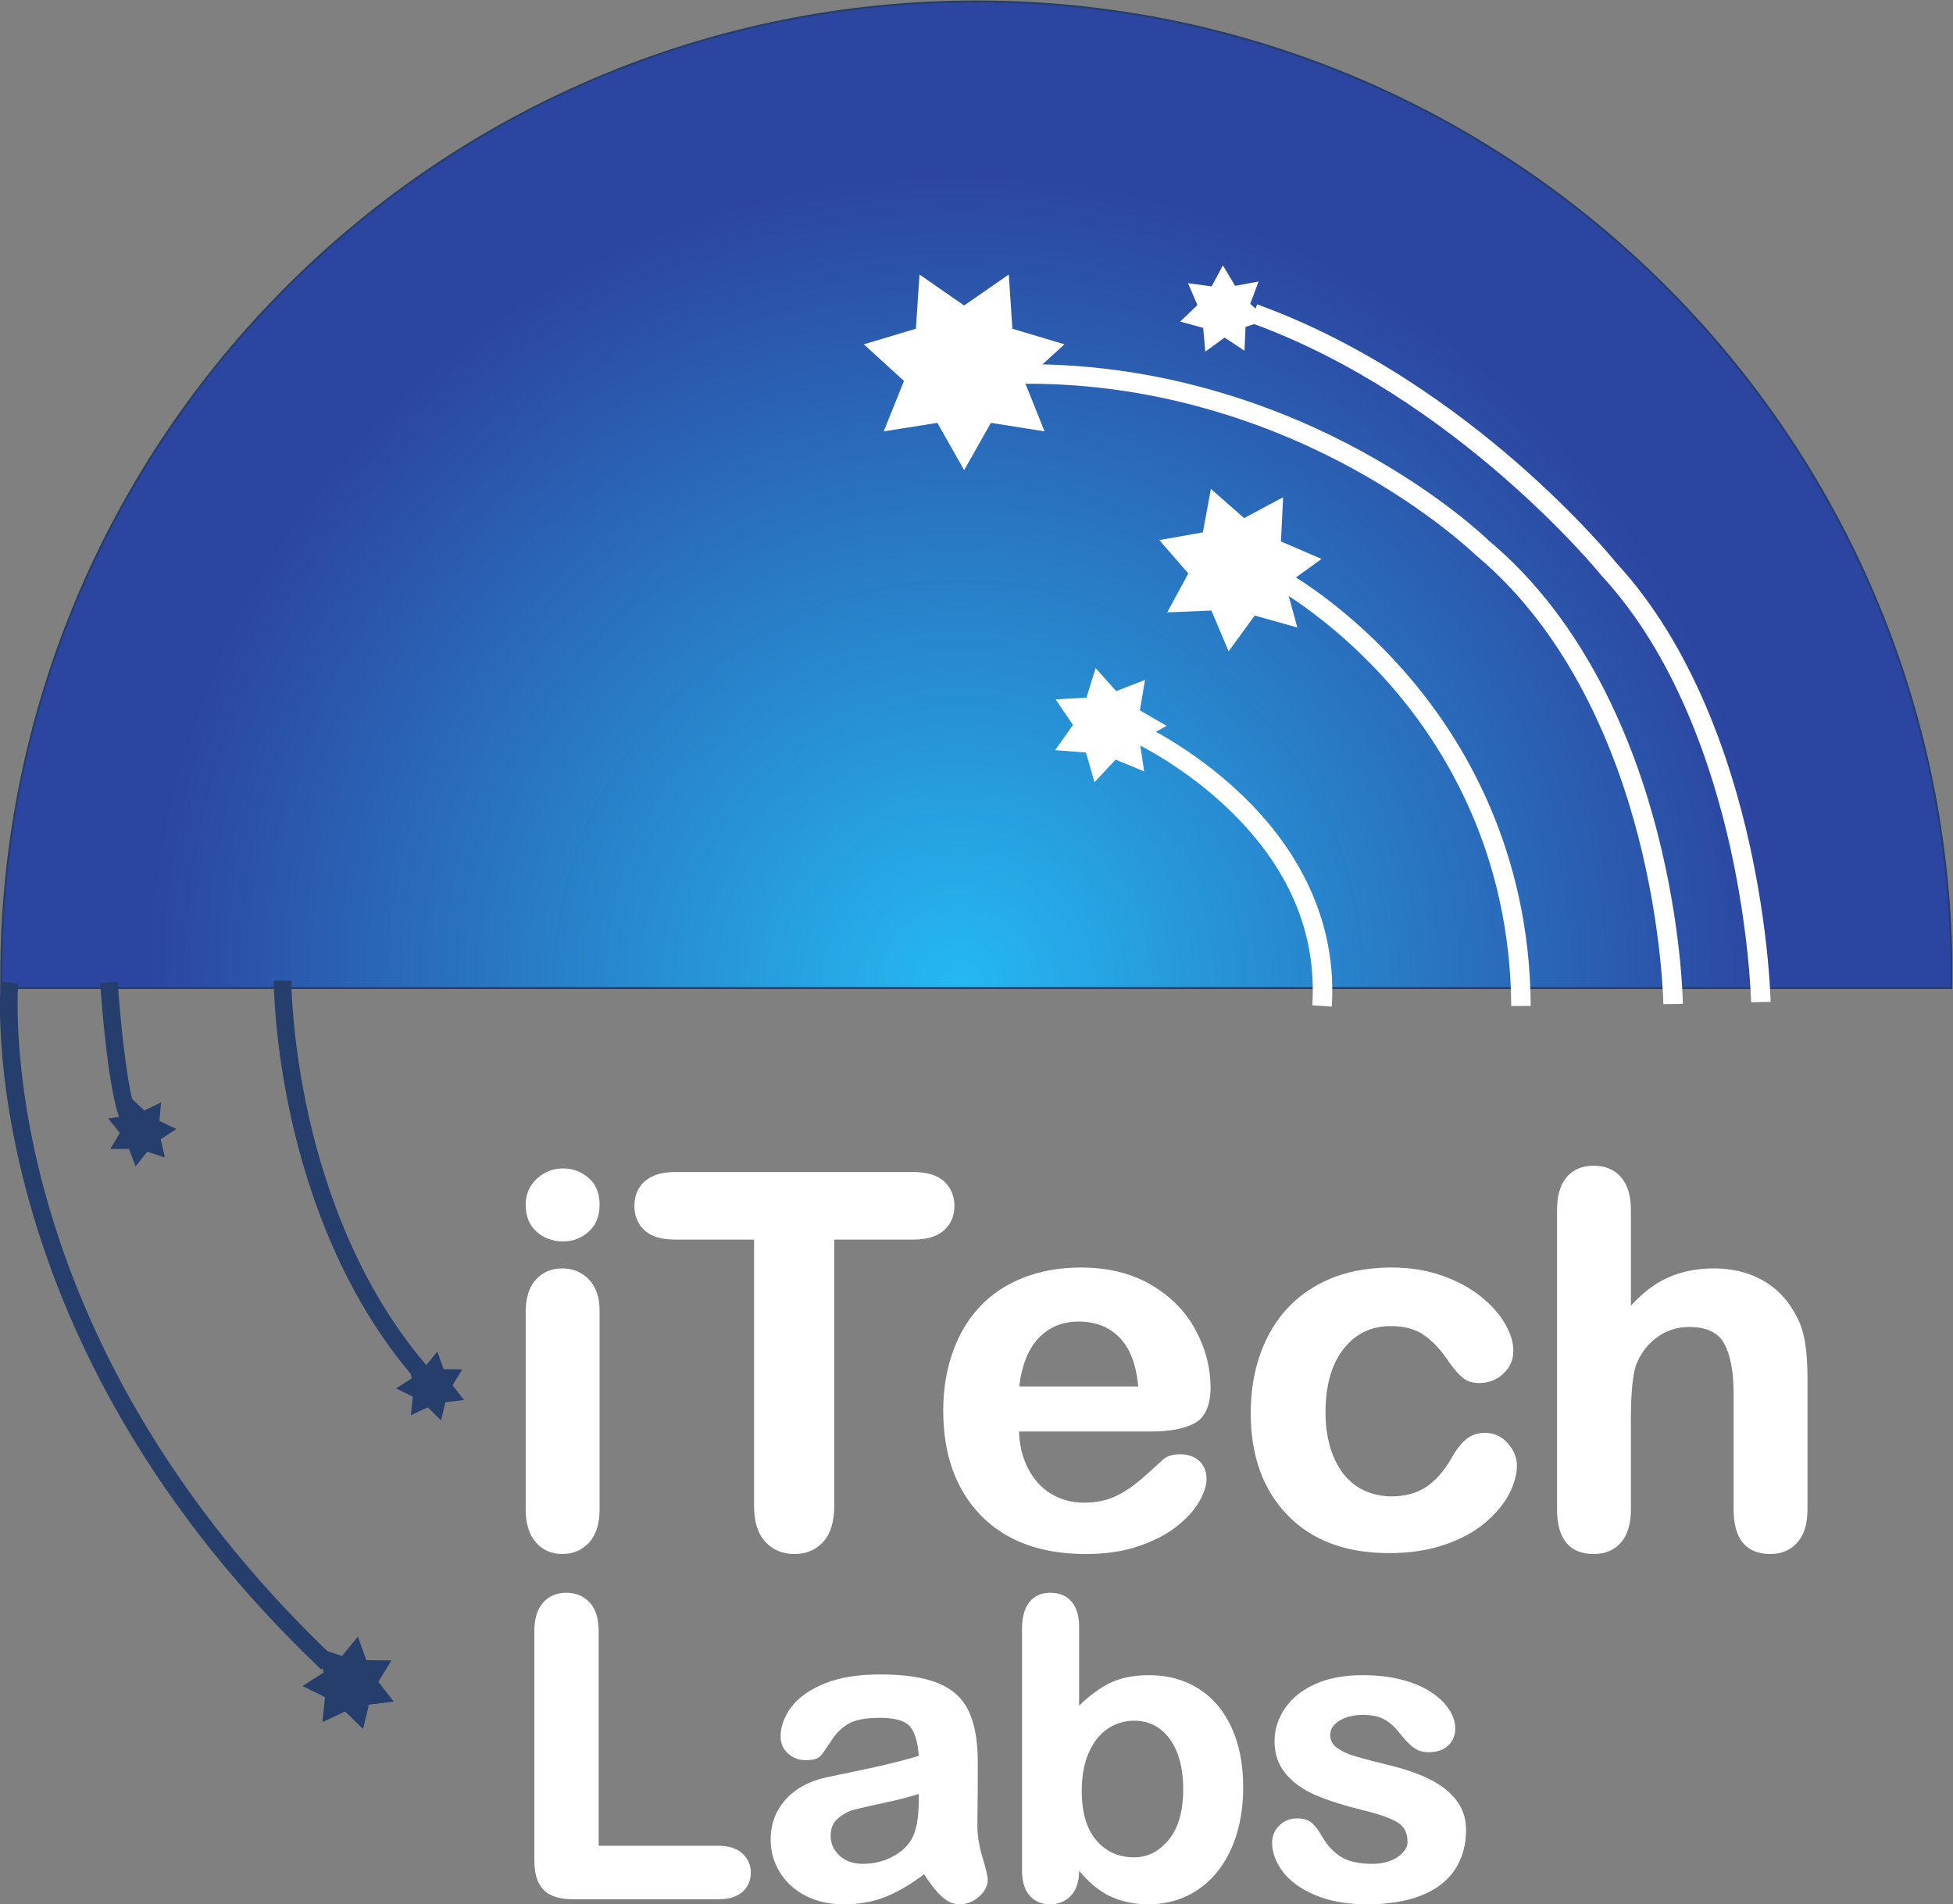 <?xml version="1.0" encoding="UTF-8" standalone="no"?>
<svg
        xmlns:dc="http://purl.org/dc/elements/1.1/"
        xmlns:cc="http://creativecommons.org/ns#"
        xmlns:rdf="http://www.w3.org/1999/02/22-rdf-syntax-ns#"
        xmlns:svg="http://www.w3.org/2000/svg"
        xmlns="http://www.w3.org/2000/svg"
        xmlns:sodipodi="http://sodipodi.sourceforge.net/DTD/sodipodi-0.dtd"
        xmlns:inkscape="http://www.inkscape.org/namespaces/inkscape"
        version="1.1"
        id="svg2"
        xml:space="preserve"
        width="1334.84"
        height="1301.413"
        viewBox="0 0 1334.84 1301.413"
        sodipodi:docname="iTech_Labs_Vector.eps"><rect x="0" y="0" width="1334.84" height="1301.413" fill="#808080" stroke="none"/>
    <defs
            id="defs6"><clipPath
       clipPathUnits="userSpaceOnUse"
       id="clipPath20"><path
         d="m 10006,4697.45 c 0.2,19.36 0.4,38.75 0.4,58.17 0,2761.42 -2238.65,5000 -5000.08,5000 -2761.42,0 -5000,-2238.58 -5000,-5000 0,-19.42 0.145,-38.81 0.371,-58.17 H 10006"
         clip-rule="evenodd"
         id="path18" /></clipPath>
        <radialGradient
                fx="0"
                fy="0"
                cx="0"
                cy="0"
                r="1"
                gradientUnits="userSpaceOnUse"
                gradientTransform="matrix(4140.42,0,0,-4140.42,4916,4727.45)"
                id="radialGradient28"><stop
         style="stop-opacity:1;stop-color:#25b9f1"
         offset="0"
         id="stop24" />
            <stop
                    style="stop-opacity:1;stop-color:#2c45a0"
                    offset="1"
                    id="stop26"/></radialGradient>
        <clipPath
                clipPathUnits="userSpaceOnUse"
                id="clipPath38"><path
         d="M 0,0.621 H 10010 V 9760.621 H 0 Z"
         id="path36" /></clipPath></defs>
    <sodipodi:namedview
            pagecolor="#ffffff"
            bordercolor="#666666"
            borderopacity="1"
            objecttolerance="10"
            gridtolerance="10"
            guidetolerance="10"
            inkscape:pageopacity="0"
            inkscape:pageshadow="2"
            inkscape:window-width="640"
            inkscape:window-height="480"
            id="namedview4"/>
    <g
            id="g10"
            inkscape:groupmode="layer"
            inkscape:label="ink_ext_XXXXXX"
            transform="matrix(1.333,0,0,-1.333,0,1301.413)"><g
       id="g12"
       transform="scale(0.1)"><g
         id="g14"><g
           id="g16"
           clip-path="url(#clipPath20)"><path
             d="m 10006,4697.45 c 0.2,19.36 0.4,38.75 0.4,58.17 0,2761.42 -2238.65,5000 -5000.08,5000 -2761.42,0 -5000,-2238.58 -5000,-5000 0,-19.42 0.145,-38.81 0.371,-58.17 H 10006"
             style="fill:#2c45a0;fill-opacity:1;fill-rule:nonzero;stroke:none"
             id="path22" /><path
            d="m 10006,4697.45 c 0.2,19.36 0.4,38.75 0.4,58.17 0,2761.42 -2238.65,5000 -5000.08,5000 -2761.42,0 -5000,-2238.58 -5000,-5000 0,-19.42 0.145,-38.81 0.371,-58.17 H 10006"
            style="fill:url(#radialGradient28);fill-opacity:1;fill-rule:nonzero;stroke:none"
            id="path30"/></g></g><g
            id="g32">
         <g
                 id="g34"
                 clip-path="url(#clipPath38)">
                 <path
                         d="m 10006,4697.45 c 0.2,19.36 0.4,38.75 0.4,58.17 0,2761.42 -2238.65,5000 -5000.08,5000 -2761.42,0 -5000,-2238.58 -5000,-5000 0,-19.42 0.145,-38.81 0.371,-58.17 z"
                         style="fill:none;stroke:#263e6c;stroke-width:10;stroke-linecap:butt;stroke-linejoin:miter;stroke-miterlimit:4;stroke-dasharray:none;stroke-opacity:1"
                         id="path40"/>
             <path
                     d="m 2886.82,3412.46 c -48.93,0 -90.72,15.09 -125.43,45.39 -34.72,30.25 -52.04,73.04 -52.04,128.47 0,50.15 17.75,91.43 53.34,123.91 35.58,32.41 76.93,48.65 124.13,48.65 45.39,0 85.67,-14.73 120.81,-44.1 35.15,-29.45 52.76,-72.24 52.76,-128.46 0,-54.56 -17.18,-97.14 -51.46,-127.81 -34.28,-30.75 -74.98,-46.05 -122.11,-46.05 z m 173.57,-366.84 V 2024.56 c 0,-70.8 -16.75,-124.28 -50.16,-160.51 -33.49,-36.23 -75.92,-54.34 -127.31,-54.34 -51.46,0 -93.24,18.54 -125.36,55.64 -32.19,37.1 -48.21,90.14 -48.21,159.21 v 1010.66 c 0,69.87 16.02,122.55 48.21,157.91 32.12,35.37 73.9,53.05 125.36,53.05 51.39,0 93.82,-17.68 127.31,-53.05 33.41,-35.36 50.16,-84.58 50.16,-147.51"
                     style="fill:#fff;fill-opacity:1;fill-rule:nonzero;stroke:none"
                     id="path42"/>
             <path
                     d="m 2886.82,3412.46 c -48.93,0 -90.72,15.09 -125.43,45.39 -34.72,30.25 -52.04,73.04 -52.04,128.47 0,50.15 17.75,91.43 53.34,123.91 35.58,32.41 76.93,48.65 124.13,48.65 45.39,0 85.67,-14.73 120.81,-44.1 35.15,-29.45 52.76,-72.24 52.76,-128.46 0,-54.56 -17.18,-97.14 -51.46,-127.81 -34.28,-30.75 -74.98,-46.05 -122.11,-46.05 z m 173.57,-366.84 V 2024.56 c 0,-70.8 -16.75,-124.28 -50.16,-160.51 -33.49,-36.23 -75.92,-54.34 -127.31,-54.34 -51.46,0 -93.24,18.54 -125.36,55.64 -32.19,37.1 -48.21,90.14 -48.21,159.21 v 1010.66 c 0,69.87 16.02,122.55 48.21,157.91 32.12,35.37 73.9,53.05 125.36,53.05 51.39,0 93.82,-17.68 127.31,-53.05 33.41,-35.36 50.16,-84.58 50.16,-147.51 z"
                     style="fill:none;stroke:#fff;stroke-width:27.713;stroke-linecap:butt;stroke-linejoin:miter;stroke-miterlimit:4;stroke-dasharray:none;stroke-opacity:1"
                     id="path44"/>
             <path
                     d="M 4683.11,3421.7 H 4263.66 V 2043.9 c 0,-79.39 -17.76,-138.28 -53.12,-176.67 -35.43,-38.32 -81.19,-57.52 -137.26,-57.52 -57.02,0 -103.43,19.41 -139.22,58.17 -35.87,38.83 -53.77,97.5 -53.77,176.02 v 1377.8 h -419.38 c -65.67,0 -114.46,14.5 -146.36,43.59 -31.9,29.02 -47.85,67.41 -47.85,115.11 0,49.37 16.6,88.41 49.8,117.06 33.2,28.58 81.34,42.94 144.41,42.94 h 1222.2 c 66.4,0 115.84,-14.8 148.16,-44.24 32.34,-29.52 48.58,-68.12 48.58,-115.76 0,-47.7 -16.46,-86.09 -49.22,-115.11 -32.77,-29.09 -81.99,-43.59 -147.52,-43.59"
                     style="fill:#fff;fill-opacity:1;fill-rule:nonzero;stroke:none"
                     id="path46"/>
             <path
                     d="M 4683.11,3421.7 H 4263.66 V 2043.9 c 0,-79.39 -17.76,-138.28 -53.12,-176.67 -35.43,-38.32 -81.19,-57.52 -137.26,-57.52 -57.02,0 -103.43,19.41 -139.22,58.17 -35.87,38.83 -53.77,97.5 -53.77,176.02 v 1377.8 h -419.38 c -65.67,0 -114.46,14.5 -146.36,43.59 -31.9,29.02 -47.85,67.41 -47.85,115.11 0,49.37 16.6,88.41 49.8,117.06 33.2,28.58 81.34,42.94 144.41,42.94 h 1222.2 c 66.4,0 115.84,-14.8 148.16,-44.24 32.34,-29.52 48.58,-68.12 48.58,-115.76 0,-47.7 -16.46,-86.09 -49.22,-115.11 -32.77,-29.09 -81.99,-43.59 -147.52,-43.59 z"
                     style="fill:none;stroke:#fff;stroke-width:27.713;stroke-linecap:butt;stroke-linejoin:miter;stroke-miterlimit:4;stroke-dasharray:none;stroke-opacity:1"
                     id="path48"/>
             <path
                     d="m 5901.81,2437.88 h -691.32 c 0.87,-79.32 17.04,-149.25 48.5,-209.73 31.47,-60.55 73.33,-106.16 125.58,-136.83 52.25,-30.74 109.84,-46.05 172.85,-46.05 42.29,0 80.9,4.91 115.83,14.72 34.93,9.81 68.85,25.12 101.61,46.05 32.77,20.85 63.01,43.23 90.65,67.11 27.57,23.82 63.44,56.23 107.46,97.22 18.12,15.3 44.03,23.02 77.65,23.02 36.24,0 65.61,-9.88 88.06,-29.66 22.44,-19.77 33.7,-47.77 33.7,-83.86 0,-31.83 -12.56,-68.99 -37.6,-111.58 -25.05,-42.58 -62.79,-83.43 -113.31,-122.54 -50.52,-39.12 -113.88,-71.59 -190.24,-97.36 -76.36,-25.76 -164.19,-38.68 -263.42,-38.68 -227.05,0 -403.36,64.73 -529.08,194.35 -125.72,129.62 -188.51,305.42 -188.51,527.49 0,104.5 15.45,201.51 46.48,290.92 30.96,89.42 76.14,166.07 135.54,230.01 59.39,63.94 132.64,112.94 219.75,147.08 87.11,34.13 183.75,51.24 289.91,51.24 138.06,0 256.49,-29.37 355.37,-87.98 98.79,-58.6 172.77,-134.37 221.99,-227.33 49.22,-92.95 73.83,-187.57 73.83,-283.99 0,-89.49 -25.48,-147.45 -76.43,-173.93 -50.95,-26.49 -122.54,-39.69 -214.85,-39.69 z m -691.32,203.22 h 640.8 c -8.66,120.53 -41.21,210.67 -97.72,270.5 -56.58,59.83 -130.98,89.78 -223.29,89.78 -88.05,0 -160.36,-30.38 -216.87,-91.08 -56.58,-60.69 -90.86,-150.4 -102.92,-269.2"
                     style="fill:#fff;fill-opacity:1;fill-rule:nonzero;stroke:none"
                     id="path50"/>
             <path
                     d="m 5901.81,2437.88 h -691.32 c 0.87,-79.32 17.04,-149.25 48.5,-209.73 31.47,-60.55 73.33,-106.16 125.58,-136.83 52.25,-30.74 109.84,-46.05 172.85,-46.05 42.29,0 80.9,4.91 115.83,14.72 34.93,9.81 68.85,25.12 101.61,46.05 32.77,20.85 63.01,43.23 90.65,67.11 27.57,23.82 63.44,56.23 107.46,97.22 18.12,15.3 44.03,23.02 77.65,23.02 36.24,0 65.61,-9.88 88.06,-29.66 22.44,-19.77 33.7,-47.77 33.7,-83.86 0,-31.83 -12.56,-68.99 -37.6,-111.58 -25.05,-42.58 -62.79,-83.43 -113.31,-122.54 -50.52,-39.12 -113.88,-71.59 -190.24,-97.36 -76.36,-25.76 -164.19,-38.68 -263.42,-38.68 -227.05,0 -403.36,64.73 -529.08,194.35 -125.72,129.62 -188.51,305.42 -188.51,527.49 0,104.5 15.45,201.51 46.48,290.92 30.96,89.42 76.14,166.07 135.54,230.01 59.39,63.94 132.64,112.94 219.75,147.08 87.11,34.13 183.75,51.24 289.91,51.24 138.06,0 256.49,-29.37 355.37,-87.98 98.79,-58.6 172.77,-134.37 221.99,-227.33 49.22,-92.95 73.83,-187.57 73.83,-283.99 0,-89.49 -25.48,-147.45 -76.43,-173.93 -50.95,-26.49 -122.54,-39.69 -214.85,-39.69 z m -691.32,203.22 h 640.8 c -8.66,120.53 -41.21,210.67 -97.72,270.5 -56.58,59.83 -130.98,89.78 -223.29,89.78 -88.05,0 -160.36,-30.38 -216.87,-91.08 -56.58,-60.69 -90.86,-150.4 -102.92,-269.2 z"
                     style="fill:none;stroke:#fff;stroke-width:27.713;stroke-linecap:butt;stroke-linejoin:miter;stroke-miterlimit:4;stroke-dasharray:none;stroke-opacity:1"
                     id="path52"/>
             <path
                     d="m 7763.82,2249.44 c 0,-44.02 -13.21,-91.08 -39.48,-141.17 -26.34,-50.08 -66.47,-97.78 -120.38,-143.1 -53.98,-45.33 -121.89,-81.85 -203.88,-109.42 -81.98,-27.57 -174.36,-41.42 -277.06,-41.42 -218.39,0 -389,63.58 -511.83,190.88 -122.9,127.24 -184.32,297.86 -184.32,511.84 0,144.91 28.07,273.02 84.37,384.31 56.22,111.28 137.48,197.38 243.86,258.22 106.3,60.76 233.25,91.22 380.84,91.22 91.51,0 175.44,-13.43 251.8,-40.13 76.36,-26.77 141.09,-61.34 194.21,-103.63 53.05,-42.29 93.6,-87.4 121.68,-135.32 28,-47.92 42.07,-92.6 42.07,-134.02 0,-42.29 -15.8,-78.16 -47.27,-107.47 -31.54,-29.36 -69.71,-44.02 -114.53,-44.02 -29.37,0 -53.77,7.51 -73.18,22.59 -19.42,15.09 -41.21,39.4 -65.39,73.04 -43.16,65.46 -88.19,114.54 -135.25,147.3 -47.05,32.76 -106.81,49.14 -179.26,49.14 -104.51,0 -188.66,-40.7 -252.53,-122.11 -63.87,-81.4 -95.77,-192.76 -95.77,-334.07 0,-66.33 8.16,-127.24 24.61,-182.8 16.39,-55.58 40.13,-102.99 71.23,-142.18 31.03,-39.19 68.56,-68.93 112.59,-89.13 44.02,-20.29 92.31,-30.38 144.99,-30.38 70.72,0 131.35,16.31 181.87,49.07 50.51,32.76 95.19,82.7 134.02,149.89 21.57,39.63 44.89,70.66 69.93,93.03 24.97,22.37 55.64,33.63 91.87,33.63 43.16,0 78.96,-16.37 107.46,-49.14 28.44,-32.77 42.73,-67.63 42.73,-104.65"
                     style="fill:#fff;fill-opacity:1;fill-rule:nonzero;stroke:none"
                     id="path54"/>
             <path
                     d="m 7763.82,2249.44 c 0,-44.02 -13.21,-91.08 -39.48,-141.17 -26.34,-50.08 -66.47,-97.78 -120.38,-143.1 -53.98,-45.33 -121.89,-81.85 -203.88,-109.42 -81.98,-27.57 -174.36,-41.42 -277.06,-41.42 -218.39,0 -389,63.58 -511.83,190.88 -122.9,127.24 -184.32,297.86 -184.32,511.84 0,144.91 28.07,273.02 84.37,384.31 56.22,111.28 137.48,197.38 243.86,258.22 106.3,60.76 233.25,91.22 380.84,91.22 91.51,0 175.44,-13.43 251.8,-40.13 76.36,-26.77 141.09,-61.34 194.21,-103.63 53.05,-42.29 93.6,-87.4 121.68,-135.32 28,-47.92 42.07,-92.6 42.07,-134.02 0,-42.29 -15.8,-78.16 -47.27,-107.47 -31.54,-29.36 -69.71,-44.02 -114.53,-44.02 -29.37,0 -53.77,7.51 -73.18,22.59 -19.42,15.09 -41.21,39.4 -65.39,73.04 -43.16,65.46 -88.19,114.54 -135.25,147.3 -47.05,32.76 -106.81,49.14 -179.26,49.14 -104.51,0 -188.66,-40.7 -252.53,-122.11 -63.87,-81.4 -95.77,-192.76 -95.77,-334.07 0,-66.33 8.16,-127.24 24.61,-182.8 16.39,-55.58 40.13,-102.99 71.23,-142.18 31.03,-39.19 68.56,-68.93 112.59,-89.13 44.02,-20.29 92.31,-30.38 144.99,-30.38 70.72,0 131.35,16.31 181.87,49.07 50.51,32.76 95.19,82.7 134.02,149.89 21.57,39.63 44.89,70.66 69.93,93.03 24.97,22.37 55.64,33.63 91.87,33.63 43.16,0 78.96,-16.37 107.46,-49.14 28.44,-32.77 42.73,-67.63 42.73,-104.65 z"
                     style="fill:none;stroke:#fff;stroke-width:27.713;stroke-linecap:butt;stroke-linejoin:miter;stroke-miterlimit:4;stroke-dasharray:none;stroke-opacity:1"
                     id="path56"/>
             <path
                     d="m 8348.52,3557.67 v -524.6 c 44.82,51.67 88.56,92.52 131.28,122.68 42.65,30.17 89.85,52.76 141.6,67.84 51.74,15.01 107.38,22.59 166.92,22.59 89.64,0 169.24,-18.98 238.67,-56.87 69.43,-37.88 123.92,-92.95 163.61,-165.27 24.9,-42.29 41.65,-89.56 50.3,-141.74 8.59,-52.25 12.92,-112.44 12.92,-180.64 v -677.03 c 0,-70.8 -16.16,-124.35 -48.42,-160.58 -32.26,-36.16 -75.06,-54.34 -128.39,-54.34 -116.2,0 -174.22,71.59 -174.22,214.92 v 596.84 c 0,113.02 -16.89,199.99 -50.52,260.9 -33.71,60.84 -97.57,91.3 -191.68,91.3 -63.01,0 -119.74,-17.98 -170.25,-53.77 -50.52,-35.8 -88.34,-84.8 -113.31,-146.94 -19.05,-52.69 -28.51,-146.29 -28.51,-280.96 v -467.37 c 0,-69.93 -15.66,-123.26 -46.98,-159.93 -31.32,-36.58 -74.77,-54.99 -130.48,-54.99 -115.77,0 -173.57,71.59 -173.57,214.92 v 1533.18 c 0,71.59 15.15,125.36 45.61,161.15 30.46,35.81 73.11,53.77 127.96,53.77 55.71,0 99.16,-18.18 130.48,-54.41 31.32,-36.31 46.98,-89.85 46.98,-160.65"
                     style="fill:#fff;fill-opacity:1;fill-rule:nonzero;stroke:none"
                     id="path58"/>
             <path
                     d="m 8348.52,3557.67 v -524.6 c 44.82,51.67 88.56,92.52 131.28,122.68 42.65,30.17 89.85,52.76 141.6,67.84 51.74,15.01 107.38,22.59 166.92,22.59 89.64,0 169.24,-18.98 238.67,-56.87 69.43,-37.88 123.92,-92.95 163.61,-165.27 24.9,-42.29 41.65,-89.56 50.3,-141.74 8.59,-52.25 12.92,-112.44 12.92,-180.64 v -677.03 c 0,-70.8 -16.16,-124.35 -48.42,-160.58 -32.26,-36.16 -75.06,-54.34 -128.39,-54.34 -116.2,0 -174.22,71.59 -174.22,214.92 v 596.84 c 0,113.02 -16.89,199.99 -50.52,260.9 -33.71,60.84 -97.57,91.3 -191.68,91.3 -63.01,0 -119.74,-17.98 -170.25,-53.77 -50.52,-35.8 -88.34,-84.8 -113.31,-146.94 -19.05,-52.69 -28.51,-146.29 -28.51,-280.96 v -467.37 c 0,-69.93 -15.66,-123.26 -46.98,-159.93 -31.32,-36.58 -74.77,-54.99 -130.48,-54.99 -115.77,0 -173.57,71.59 -173.57,214.92 v 1533.18 c 0,71.59 15.15,125.36 45.61,161.15 30.46,35.81 73.11,53.77 127.96,53.77 55.71,0 99.16,-18.18 130.48,-54.41 31.32,-36.31 46.98,-89.85 46.98,-160.65 z"
                     style="fill:none;stroke:#fff;stroke-width:27.713;stroke-linecap:butt;stroke-linejoin:miter;stroke-miterlimit:4;stroke-dasharray:none;stroke-opacity:1"
                     id="path60"/>
             <path
                     d="M 3058.52,1398.91 V 289.059 h 625.25 c 49.85,0 88.13,-12.11 114.76,-36.2 26.64,-24.078 40.01,-54.359 40.01,-90.847 0,-37.18 -13.2,-67.34 -39.48,-90.383 -26.29,-23.059 -64.74,-34.57 -115.29,-34.57 H 2939.4 c -66.99,0 -115.17,14.871 -144.47,44.641 -29.35,29.762 -44.01,77.942 -44.01,144.473 V 1399.09 c 0,62.3 13.96,109.08 41.93,140.25 27.97,31.14 64.73,46.77 110.3,46.77 46.27,0 83.73,-15.46 112.4,-46.31 28.6,-30.87 42.97,-77.84 42.97,-140.89"
                     style="fill:#fff;fill-opacity:1;fill-rule:nonzero;stroke:none"
                     id="path62"/>
             <path
                     d="M 3058.52,1398.91 V 289.059 h 625.25 c 49.85,0 88.13,-12.11 114.76,-36.2 26.64,-24.078 40.01,-54.359 40.01,-90.847 0,-37.18 -13.2,-67.34 -39.48,-90.383 -26.29,-23.059 -64.74,-34.57 -115.29,-34.57 H 2939.4 c -66.99,0 -115.17,14.871 -144.47,44.641 -29.35,29.762 -44.01,77.942 -44.01,144.473 V 1399.09 c 0,62.3 13.96,109.08 41.93,140.25 27.97,31.14 64.73,46.77 110.3,46.77 46.27,0 83.73,-15.46 112.4,-46.31 28.6,-30.87 42.97,-77.84 42.97,-140.89 z"
                     style="fill:none;stroke:#fff;stroke-width:22.235;stroke-linecap:butt;stroke-linejoin:miter;stroke-miterlimit:4;stroke-dasharray:none;stroke-opacity:1"
                     id="path64"/>
             <path
                     d="M 4741.12,170.531 C 4672.5,117.359 4606.14,77.531 4542.04,50.949 4477.94,24.422 4406.08,11.109 4326.41,11.109 c -72.79,0 -136.72,14.422 -191.78,43.141 -55.13,28.73 -97.57,67.691 -127.33,116.91 -29.82,49.219 -44.71,102.551 -44.71,160.11 0,77.589 24.61,143.769 73.95,198.55 49.28,54.719 116.97,91.442 203.07,110.192 17.95,4.168 62.59,13.5 133.88,28.09 71.27,14.527 132.36,27.859 183.2,40.019 50.84,12.09 106.08,26.789 165.61,44.18 -3.47,73.988 -18.59,128.359 -45.22,162.988 -26.69,34.633 -81.94,51.941 -165.73,51.941 -72.03,0 -126.29,-9.949 -162.65,-29.82 -36.37,-19.91 -67.58,-49.73 -93.51,-89.519 -26.01,-39.77 -44.36,-66.012 -55.07,-78.692 -10.77,-12.679 -33.76,-19 -69.08,-19 -31.91,0 -59.47,10.203 -82.63,30.703 -23.22,20.438 -34.81,46.61 -34.81,78.508 0,49.93 17.67,98.5 53.05,145.64 35.38,47.13 90.56,85.97 165.49,116.5 74.93,30.52 168.27,45.8 279.96,45.8 124.91,0 223.12,-14.77 294.56,-44.25 71.46,-29.47 121.9,-76.08 151.43,-139.889 29.47,-63.809 44.23,-148.461 44.23,-253.852 0,-66.589 -0.17,-123.16 -0.51,-169.597 -0.35,-46.5 -0.87,-98.153 -1.57,-155.012 0,-53.32 8.8,-108.918 26.46,-166.699 17.67,-57.852 26.52,-95.09 26.52,-111.641 0,-29.09 -13.78,-55.601 -41.22,-79.461 -27.51,-23.848 -58.66,-35.84 -93.4,-35.84 -29.3,0 -58.2,13.672 -86.69,40.883 -28.55,27.219 -58.83,66.758 -90.79,118.539 z M 4722.3,581.82 c -41.57,-15.289 -101.91,-31.441 -181.12,-48.468 -79.22,-17.02 -134.06,-29.473 -164.51,-37.461 -30.46,-8 -59.53,-23.621 -87.21,-46.911 -27.68,-23.269 -41.52,-55.699 -41.52,-97.39 0,-43.078 16.22,-79.68 48.76,-109.899 32.54,-30.23 75.1,-45.281 127.68,-45.281 56.05,0 107.76,12.281 155.19,36.942 47.36,24.668 82.16,56.449 104.34,95.359 25.59,43.039 38.39,113.848 38.39,212.461 v 40.648"
                     style="fill:#fff;fill-opacity:1;fill-rule:nonzero;stroke:none"
                     id="path66"/>
             <path
                     d="M 4741.12,170.531 C 4672.5,117.359 4606.14,77.531 4542.04,50.949 4477.94,24.422 4406.08,11.109 4326.41,11.109 c -72.79,0 -136.72,14.422 -191.78,43.141 -55.13,28.73 -97.57,67.691 -127.33,116.91 -29.82,49.219 -44.71,102.551 -44.71,160.11 0,77.589 24.61,143.769 73.95,198.55 49.28,54.719 116.97,91.442 203.07,110.192 17.95,4.168 62.59,13.5 133.88,28.09 71.27,14.527 132.36,27.859 183.2,40.019 50.84,12.09 106.08,26.789 165.61,44.18 -3.47,73.988 -18.59,128.359 -45.22,162.988 -26.69,34.633 -81.94,51.941 -165.73,51.941 -72.03,0 -126.29,-9.949 -162.65,-29.82 -36.37,-19.91 -67.58,-49.73 -93.51,-89.519 -26.01,-39.77 -44.36,-66.012 -55.07,-78.692 -10.77,-12.679 -33.76,-19 -69.08,-19 -31.91,0 -59.47,10.203 -82.63,30.703 -23.22,20.438 -34.81,46.61 -34.81,78.508 0,49.93 17.67,98.5 53.05,145.64 35.38,47.13 90.56,85.97 165.49,116.5 74.93,30.52 168.27,45.8 279.96,45.8 124.91,0 223.12,-14.77 294.56,-44.25 71.46,-29.47 121.9,-76.08 151.43,-139.889 29.47,-63.809 44.23,-148.461 44.23,-253.852 0,-66.589 -0.17,-123.16 -0.51,-169.597 -0.35,-46.5 -0.87,-98.153 -1.57,-155.012 0,-53.32 8.8,-108.918 26.46,-166.699 17.67,-57.852 26.52,-95.09 26.52,-111.641 0,-29.09 -13.78,-55.601 -41.22,-79.461 -27.51,-23.848 -58.66,-35.84 -93.4,-35.84 -29.3,0 -58.2,13.672 -86.69,40.883 -28.55,27.219 -58.83,66.758 -90.79,118.539 z M 4722.3,581.82 c -41.57,-15.289 -101.91,-31.441 -181.12,-48.468 -79.22,-17.02 -134.06,-29.473 -164.51,-37.461 -30.46,-8 -59.53,-23.621 -87.21,-46.911 -27.68,-23.269 -41.52,-55.699 -41.52,-97.39 0,-43.078 16.22,-79.68 48.76,-109.899 32.54,-30.23 75.1,-45.281 127.68,-45.281 56.05,0 107.76,12.281 155.19,36.942 47.36,24.668 82.16,56.449 104.34,95.359 25.59,43.039 38.39,113.848 38.39,212.461 z"
                     style="fill:none;stroke:#fff;stroke-width:22.235;stroke-linecap:butt;stroke-linejoin:miter;stroke-miterlimit:4;stroke-dasharray:none;stroke-opacity:1"
                     id="path68"/>
             <path
                     d="M 5521.94,1424.1 V 991.09 c 53.39,55.77 107.76,98.43 163.23,128.09 55.48,29.64 124.09,44.46 205.91,44.46 94.27,0 176.9,-22.41 248.01,-67.11 71.05,-44.69 126.17,-109.55 165.31,-194.499 39.14,-84.941 58.78,-185.64 58.78,-302.152 0,-86.039 -10.94,-164.899 -32.77,-236.649 -21.84,-71.8 -53.57,-134.05 -95.15,-186.738 -41.57,-52.691 -92,-93.461 -151.3,-122.242 -59.29,-28.719 -124.61,-43.141 -196.01,-43.141 -43.66,0 -84.77,5.223 -123.22,15.52 -38.45,10.43 -71.22,24.031 -98.26,40.941 -27.04,16.898 -50.09,34.391 -69.14,52.352 -19.11,17.949 -44.24,44.859 -75.39,80.828 v -27.969 c 0,-53.211 -12.97,-93.449 -38.8,-120.73 -25.88,-27.27 -58.71,-40.941 -98.55,-40.941 -40.59,0 -72.96,13.723 -97.05,41 -24.09,27.332 -36.13,67.692 -36.13,121.082 V 1411.59 c 0,57.44 11.7,100.93 35.09,130.35 23.4,29.41 56.11,44.17 98.09,44.17 44.01,0 77.94,-14.07 101.68,-42.09 23.74,-28.02 35.67,-68.03 35.67,-119.92 z m 13.49,-842.92 c 0,-113.028 25.77,-199.821 77.42,-260.45 51.59,-60.679 119.28,-90.96 203.13,-90.96 71.34,0 132.78,30.972 184.43,93.039 51.59,62.011 77.41,150.902 77.41,266.711 0,74.82 -10.76,139.32 -32.25,193.41 -21.48,54.082 -51.94,95.82 -91.43,125.3 -39.49,29.411 -85.53,44.18 -138.16,44.18 -54.09,0 -102.2,-14.769 -144.47,-44.18 -42.27,-29.48 -75.51,-72.101 -99.71,-127.91 -24.27,-55.828 -36.37,-122.191 -36.37,-199.14"
                     style="fill:#fff;fill-opacity:1;fill-rule:nonzero;stroke:none"
                     id="path70"/>
             <path
                     d="M 5521.94,1424.1 V 991.09 c 53.39,55.77 107.76,98.43 163.23,128.09 55.48,29.64 124.09,44.46 205.91,44.46 94.27,0 176.9,-22.41 248.01,-67.11 71.05,-44.69 126.17,-109.55 165.31,-194.499 39.14,-84.941 58.78,-185.64 58.78,-302.152 0,-86.039 -10.94,-164.899 -32.77,-236.649 -21.84,-71.8 -53.57,-134.05 -95.15,-186.738 -41.57,-52.691 -92,-93.461 -151.3,-122.242 -59.29,-28.719 -124.61,-43.141 -196.01,-43.141 -43.66,0 -84.77,5.223 -123.22,15.52 -38.45,10.43 -71.22,24.031 -98.26,40.941 -27.04,16.898 -50.09,34.391 -69.14,52.352 -19.11,17.949 -44.24,44.859 -75.39,80.828 v -27.969 c 0,-53.211 -12.97,-93.449 -38.8,-120.73 -25.88,-27.27 -58.71,-40.941 -98.55,-40.941 -40.59,0 -72.96,13.723 -97.05,41 -24.09,27.332 -36.13,67.692 -36.13,121.082 V 1411.59 c 0,57.44 11.7,100.93 35.09,130.35 23.4,29.41 56.11,44.17 98.09,44.17 44.01,0 77.94,-14.07 101.68,-42.09 23.74,-28.02 35.67,-68.03 35.67,-119.92 z m 13.49,-842.92 c 0,-113.028 25.77,-199.821 77.42,-260.45 51.59,-60.679 119.28,-90.96 203.13,-90.96 71.34,0 132.78,30.972 184.43,93.039 51.59,62.011 77.41,150.902 77.41,266.711 0,74.82 -10.76,139.32 -32.25,193.41 -21.48,54.082 -51.94,95.82 -91.43,125.3 -39.49,29.411 -85.53,44.18 -138.16,44.18 -54.09,0 -102.2,-14.769 -144.47,-44.18 -42.27,-29.48 -75.51,-72.101 -99.71,-127.91 -24.27,-55.828 -36.37,-122.191 -36.37,-199.14 z"
                     style="fill:none;stroke:#fff;stroke-width:22.235;stroke-linecap:butt;stroke-linejoin:miter;stroke-miterlimit:4;stroke-dasharray:none;stroke-opacity:1"
                     id="path72"/>
             <path
                     d="m 7505.99,382.742 c 0,-78.402 -19.05,-145.562 -57.15,-201.441 -38.1,-55.891 -94.33,-98.211 -168.8,-126.989 -74.46,-28.781 -164.96,-43.203 -271.63,-43.203 -101.79,0 -189.05,15.641 -261.78,46.793 -72.73,31.207 -126.35,70.227 -160.98,117.02 -34.62,46.797 -51.93,93.808 -51.93,141.008 0,31.14 11.11,57.84 33.4,80.082 22.24,22.168 50.44,33.301 84.54,33.301 29.88,0 52.87,-7.313 68.85,-21.782 15.98,-14.468 31.33,-34.859 45.98,-61.039 28.9,-50.371 63.46,-88 103.76,-112.851 40.25,-24.84 95.14,-37.231 164.69,-37.231 56.45,0 102.78,12.563 138.91,37.75 36.13,25.199 54.2,54.02 54.2,86.461 0,49.668 -18.76,85.859 -56.23,108.692 -37.52,22.738 -99.19,44.457 -185.12,65.187 -97.68,24.199 -177.19,49.621 -238.45,76.262 -61.32,26.629 -110.31,61.73 -147.02,105.277 -36.71,43.543 -55.06,97.152 -55.06,160.793 0,56.75 16.9,110.309 50.83,160.809 33.93,50.479 83.97,90.729 150.09,120.839 66.13,30.11 145.92,45.16 239.38,45.16 73.36,0 139.32,-7.64 197.8,-22.92 58.48,-15.29 107.24,-35.73 146.38,-61.44 39.15,-25.72 68.91,-54.14 89.35,-85.35 20.39,-31.27 30.63,-61.789 30.63,-91.61 0,-32.648 -10.94,-59.351 -32.83,-80.199 -21.89,-20.84 -52.98,-31.211 -93.28,-31.211 -29.25,0 -54.09,8.352 -74.58,25.02 -20.51,16.679 -43.96,41.699 -70.36,75.05 -21.31,27.559 -46.44,49.672 -75.33,66.239 -28.9,16.562 -68.1,24.832 -117.55,24.832 -50.9,0 -93.17,-10.879 -126.87,-32.59 -33.7,-21.781 -50.55,-48.871 -50.55,-81.301 0,-29.648 12.34,-53.969 37.12,-72.961 24.78,-19 58.14,-34.738 100.06,-47.129 41.92,-12.398 99.71,-27.57 173.3,-45.519 88.14,-21.422 160.11,-46.949 215.99,-76.61 55.88,-29.64 98.21,-64.671 127.04,-105.031 28.78,-40.359 43.2,-86.398 43.2,-138.168"
                     style="fill:#fff;fill-opacity:1;fill-rule:nonzero;stroke:none"
                     id="path74"/>
             <path
                     d="m 7505.99,382.742 c 0,-78.402 -19.05,-145.562 -57.15,-201.441 -38.1,-55.891 -94.33,-98.211 -168.8,-126.989 -74.46,-28.781 -164.96,-43.203 -271.63,-43.203 -101.79,0 -189.05,15.641 -261.78,46.793 -72.73,31.207 -126.35,70.227 -160.98,117.02 -34.62,46.797 -51.93,93.808 -51.93,141.008 0,31.14 11.11,57.84 33.4,80.082 22.24,22.168 50.44,33.301 84.54,33.301 29.88,0 52.87,-7.313 68.85,-21.782 15.98,-14.468 31.33,-34.859 45.98,-61.039 28.9,-50.371 63.46,-88 103.76,-112.851 40.25,-24.84 95.14,-37.231 164.69,-37.231 56.45,0 102.78,12.563 138.91,37.75 36.13,25.199 54.2,54.02 54.2,86.461 0,49.668 -18.76,85.859 -56.23,108.692 -37.52,22.738 -99.19,44.457 -185.12,65.187 -97.68,24.199 -177.19,49.621 -238.45,76.262 -61.32,26.629 -110.31,61.73 -147.02,105.277 -36.71,43.543 -55.06,97.152 -55.06,160.793 0,56.75 16.9,110.309 50.83,160.809 33.93,50.479 83.97,90.729 150.09,120.839 66.13,30.11 145.92,45.16 239.38,45.16 73.36,0 139.32,-7.64 197.8,-22.92 58.48,-15.29 107.24,-35.73 146.38,-61.44 39.15,-25.72 68.91,-54.14 89.35,-85.35 20.39,-31.27 30.63,-61.789 30.63,-91.61 0,-32.648 -10.94,-59.351 -32.83,-80.199 -21.89,-20.84 -52.98,-31.211 -93.28,-31.211 -29.25,0 -54.09,8.352 -74.58,25.02 -20.51,16.679 -43.96,41.699 -70.36,75.05 -21.31,27.559 -46.44,49.672 -75.33,66.239 -28.9,16.562 -68.1,24.832 -117.55,24.832 -50.9,0 -93.17,-10.879 -126.87,-32.59 -33.7,-21.781 -50.55,-48.871 -50.55,-81.301 0,-29.648 12.34,-53.969 37.12,-72.961 24.78,-19 58.14,-34.738 100.06,-47.129 41.92,-12.398 99.71,-27.57 173.3,-45.519 88.14,-21.422 160.11,-46.949 215.99,-76.61 55.88,-29.64 98.21,-64.671 127.04,-105.031 28.78,-40.359 43.2,-86.398 43.2,-138.168 z"
                     style="fill:none;stroke:#fff;stroke-width:22.235;stroke-linecap:butt;stroke-linejoin:miter;stroke-miterlimit:4;stroke-dasharray:none;stroke-opacity:1"
                     id="path76"/>
             <path
                     d="m 4943.54,8196.87 228.87,158.75 18.57,-277.91 266.81,-79.95 -205.69,-187.8 103.84,-258.45 -275.09,43.73 -137.31,-242.33 -137.31,242.33 -275.08,-43.73 103.85,258.45 -205.71,187.8 266.81,79.95 18.57,277.91 228.87,-158.75"
                     style="fill:#ffffff;fill-opacity:1;fill-rule:nonzero;stroke:none"
                     id="path78"/>
             <path
                     d="m 6378.93,7106.81 200.09,106.91 -11.1,-226.59 208.32,-89.76 -184.06,-132.59 59.7,-218.86 -218.43,61.25 -133.88,-183.14 -88.31,208.96 -226.64,-9.51 108.3,199.33 -148.74,171.28 223.36,39.58 41.17,223.09 170.22,-149.95"
                     style="fill:#ffffff;fill-opacity:1;fill-rule:nonzero;stroke:none"
                     id="path80"/>
             <path
                     d="m 6332.98,8297.65 120.24,22 -42.91,-114.45 92.17,-80.28 -116.24,-37.82 -5.3,-122.11 -102.02,67.29 -98.8,-71.99 -10.99,121.74 -117.87,32.33 88.32,84.51 -48.22,112.32 121.14,-16.36 57.75,107.72 62.73,-104.9"
                     style="fill:#ffffff;fill-opacity:1;fill-rule:nonzero;stroke:none"
                     id="path82"/>
             <path
                     d="m 5723.39,6219.81 147.61,57.64 -26.42,-156.24 137.1,-79.46 -138.62,-76.77 23.36,-156.72 -146.45,60.5 -107.97,-115.97 -44.01,152.23 -157.97,12.1 91.57,129.32 -89.05,131.07 158.21,9.02 46.96,151.34 105.68,-118.06"
                     style="fill:#ffffff;fill-opacity:1;fill-rule:nonzero;stroke:none"
                     id="path84"/>
             <path
                     d="m 5807.94,5960.14 c 2.47,-1.14 249.83,-115.51 485.97,-340.33 312.4,-297.41 458.71,-637.56 434.87,-1011 l 99.81,-6.37 c 25.51,399.62 -136.32,777.21 -467.99,1091.95 -248.21,235.56 -500.57,351.9 -511.19,356.74 l -41.47,-90.99"
                     style="fill:#ffffff;fill-opacity:1;fill-rule:nonzero;stroke:none"
                     id="path86"/>
             <path
                     d="m 6535.02,6751.58 c 3.01,-1.62 305.49,-166.61 604.76,-512.99 274.99,-318.28 603.86,-860 608.91,-1633.29 l 100,0.65 c -5.27,805.61 -348.75,1369.77 -635.97,1701.17 -311.2,359.08 -617.51,525.65 -630.39,532.56 l -47.31,-88.1"
                     style="fill:#ffffff;fill-opacity:1;fill-rule:nonzero;stroke:none"
                     id="path88"/>
             <path
                     d="m 5248.34,7895.62 0.7,-100 c 726.48,5.09 1316.65,-232.89 1683.81,-433.42 398.99,-217.92 628.62,-440.12 630.89,-442.34 l 1.41,-1.37 1.53,-1.28 c 485.01,-404.18 720.68,-1007.07 832.96,-1441.66 122.48,-474.02 129,-856.78 129.05,-860.59 l 100,1.31 c -0.22,15.97 -6.53,396.59 -131.59,881.84 -115.7,448.93 -359.58,1072.14 -864.12,1493.9 -13.66,13.31 -242.87,233.89 -649.04,456.22 -378.12,206.99 -986.19,452.63 -1735.6,447.39"
                     style="fill:#ffffff;fill-opacity:1;fill-rule:nonzero;stroke:none"
                     id="path90"/>
             <path
                     d="M 6411.7,8108.6 C 7465.37,7728.11 8202.41,6823.37 8209.73,6814.28 l 1.09,-1.35 1.18,-1.27 c 379.37,-409.73 567.58,-981.28 658.67,-1388.6 99.31,-444.07 107.95,-795.01 108.03,-798.51 l 99.98,2.14 c -0.32,14.59 -8.77,362.68 -109.94,816.07 -93.58,419.34 -287.8,1008.3 -681.54,1434.75 -10.41,12.91 -193.57,238.34 -510.67,514.57 -295.19,257.13 -765.69,606.48 -1330.86,810.57 l -33.97,-94.05"
                     style="fill:#ffffff;fill-opacity:1;fill-rule:nonzero;stroke:none"
                     id="path92"/>
             <path
                     d="m 1753.68,1272.89 81.2,99.63 43.74,-120.84 128.52,-1.39 -67.21,-109.55 79.07,-101.33 -127.57,-15.75 -29.93,-124.988 -91.85,89.898 -116.38,-54.539 13.02,127.859 -115.2,57 108.09,69.56 -27.27,125.59 121.77,-41.15"
                     style="fill:#263e6c;fill-opacity:1;fill-rule:evenodd;stroke:none"
                     id="path94"/>
             <path
                     d="m 649.434,4042.27 20.929,93.36 69.336,-65.92 86.055,41.83 -8.32,-95.32 86.375,-41.18 -79.715,-52.93 21.64,-93.2 -91.074,29.32 -59.367,-75.05 -33.867,89.5 -95.684,-0.38 48.848,82.29 -59.942,74.57 94.786,13.11"
                     style="fill:#263e6c;fill-opacity:1;fill-rule:evenodd;stroke:none"
                     id="path96"/>
             <path
                     d="m 2111.29,2696.74 -20.25,93.51 90.63,-30.68 60.49,74.13 32.52,-89.99 95.69,-1.07 -50.09,-81.53 58.81,-75.49 -94.97,-11.66 -22.33,-93.04 -68.35,66.97 -86.66,-40.55 9.74,95.2 -85.72,42.47 80.49,51.73"
                     style="fill:#263e6c;fill-opacity:1;fill-rule:evenodd;stroke:none"
                     id="path98"/>
             <path
                     d="M 149.082,3606.05 C 256.797,3219.16 418.578,2838.79 629.941,2475.5 893.883,2021.84 1236.31,1593.7 1647.7,1203 l 61.98,65.25 C 1305.31,1652.28 968.742,2072.77 709.32,2518.03 501.855,2874.11 342.949,3246.82 237.016,3625.77 56.555,4271.36 93.117,4717.22 93.508,4721.65 l -89.645,7.98 C 2.199,4711.02 -34.762,4266.38 149.082,3606.05"
                     style="fill:#263e6c;fill-opacity:1;fill-rule:evenodd;stroke:none"
                     id="path100"/>
             <path
                     d="m 513.781,4722.63 c 4.172,-62.59 42.903,-614.83 116.938,-731.17 l 75.926,48.32 c -46.485,73.05 -87.883,461.28 -103.059,688.84 l -89.805,-5.99"
                     style="fill:#263e6c;fill-opacity:1;fill-rule:evenodd;stroke:none"
                     id="path102"/>
             <path
                     d="m 1403.69,4735.62 c 0,-12.45 1.03,-309.6 91.08,-712.32 83.26,-372.35 261.9,-906.64 640.1,-1337.36 l 67.63,59.37 c -365.1,415.82 -538.35,933.95 -619.39,1295.38 -88.24,393.49 -89.42,691.98 -89.42,694.95 l -90,-0.02"
                     style="fill:#263e6c;fill-opacity:1;fill-rule:evenodd;stroke:none"
                     id="path104"/>
                     </g>
                     </g>
                     </g>
                     </g>
                     </svg>

